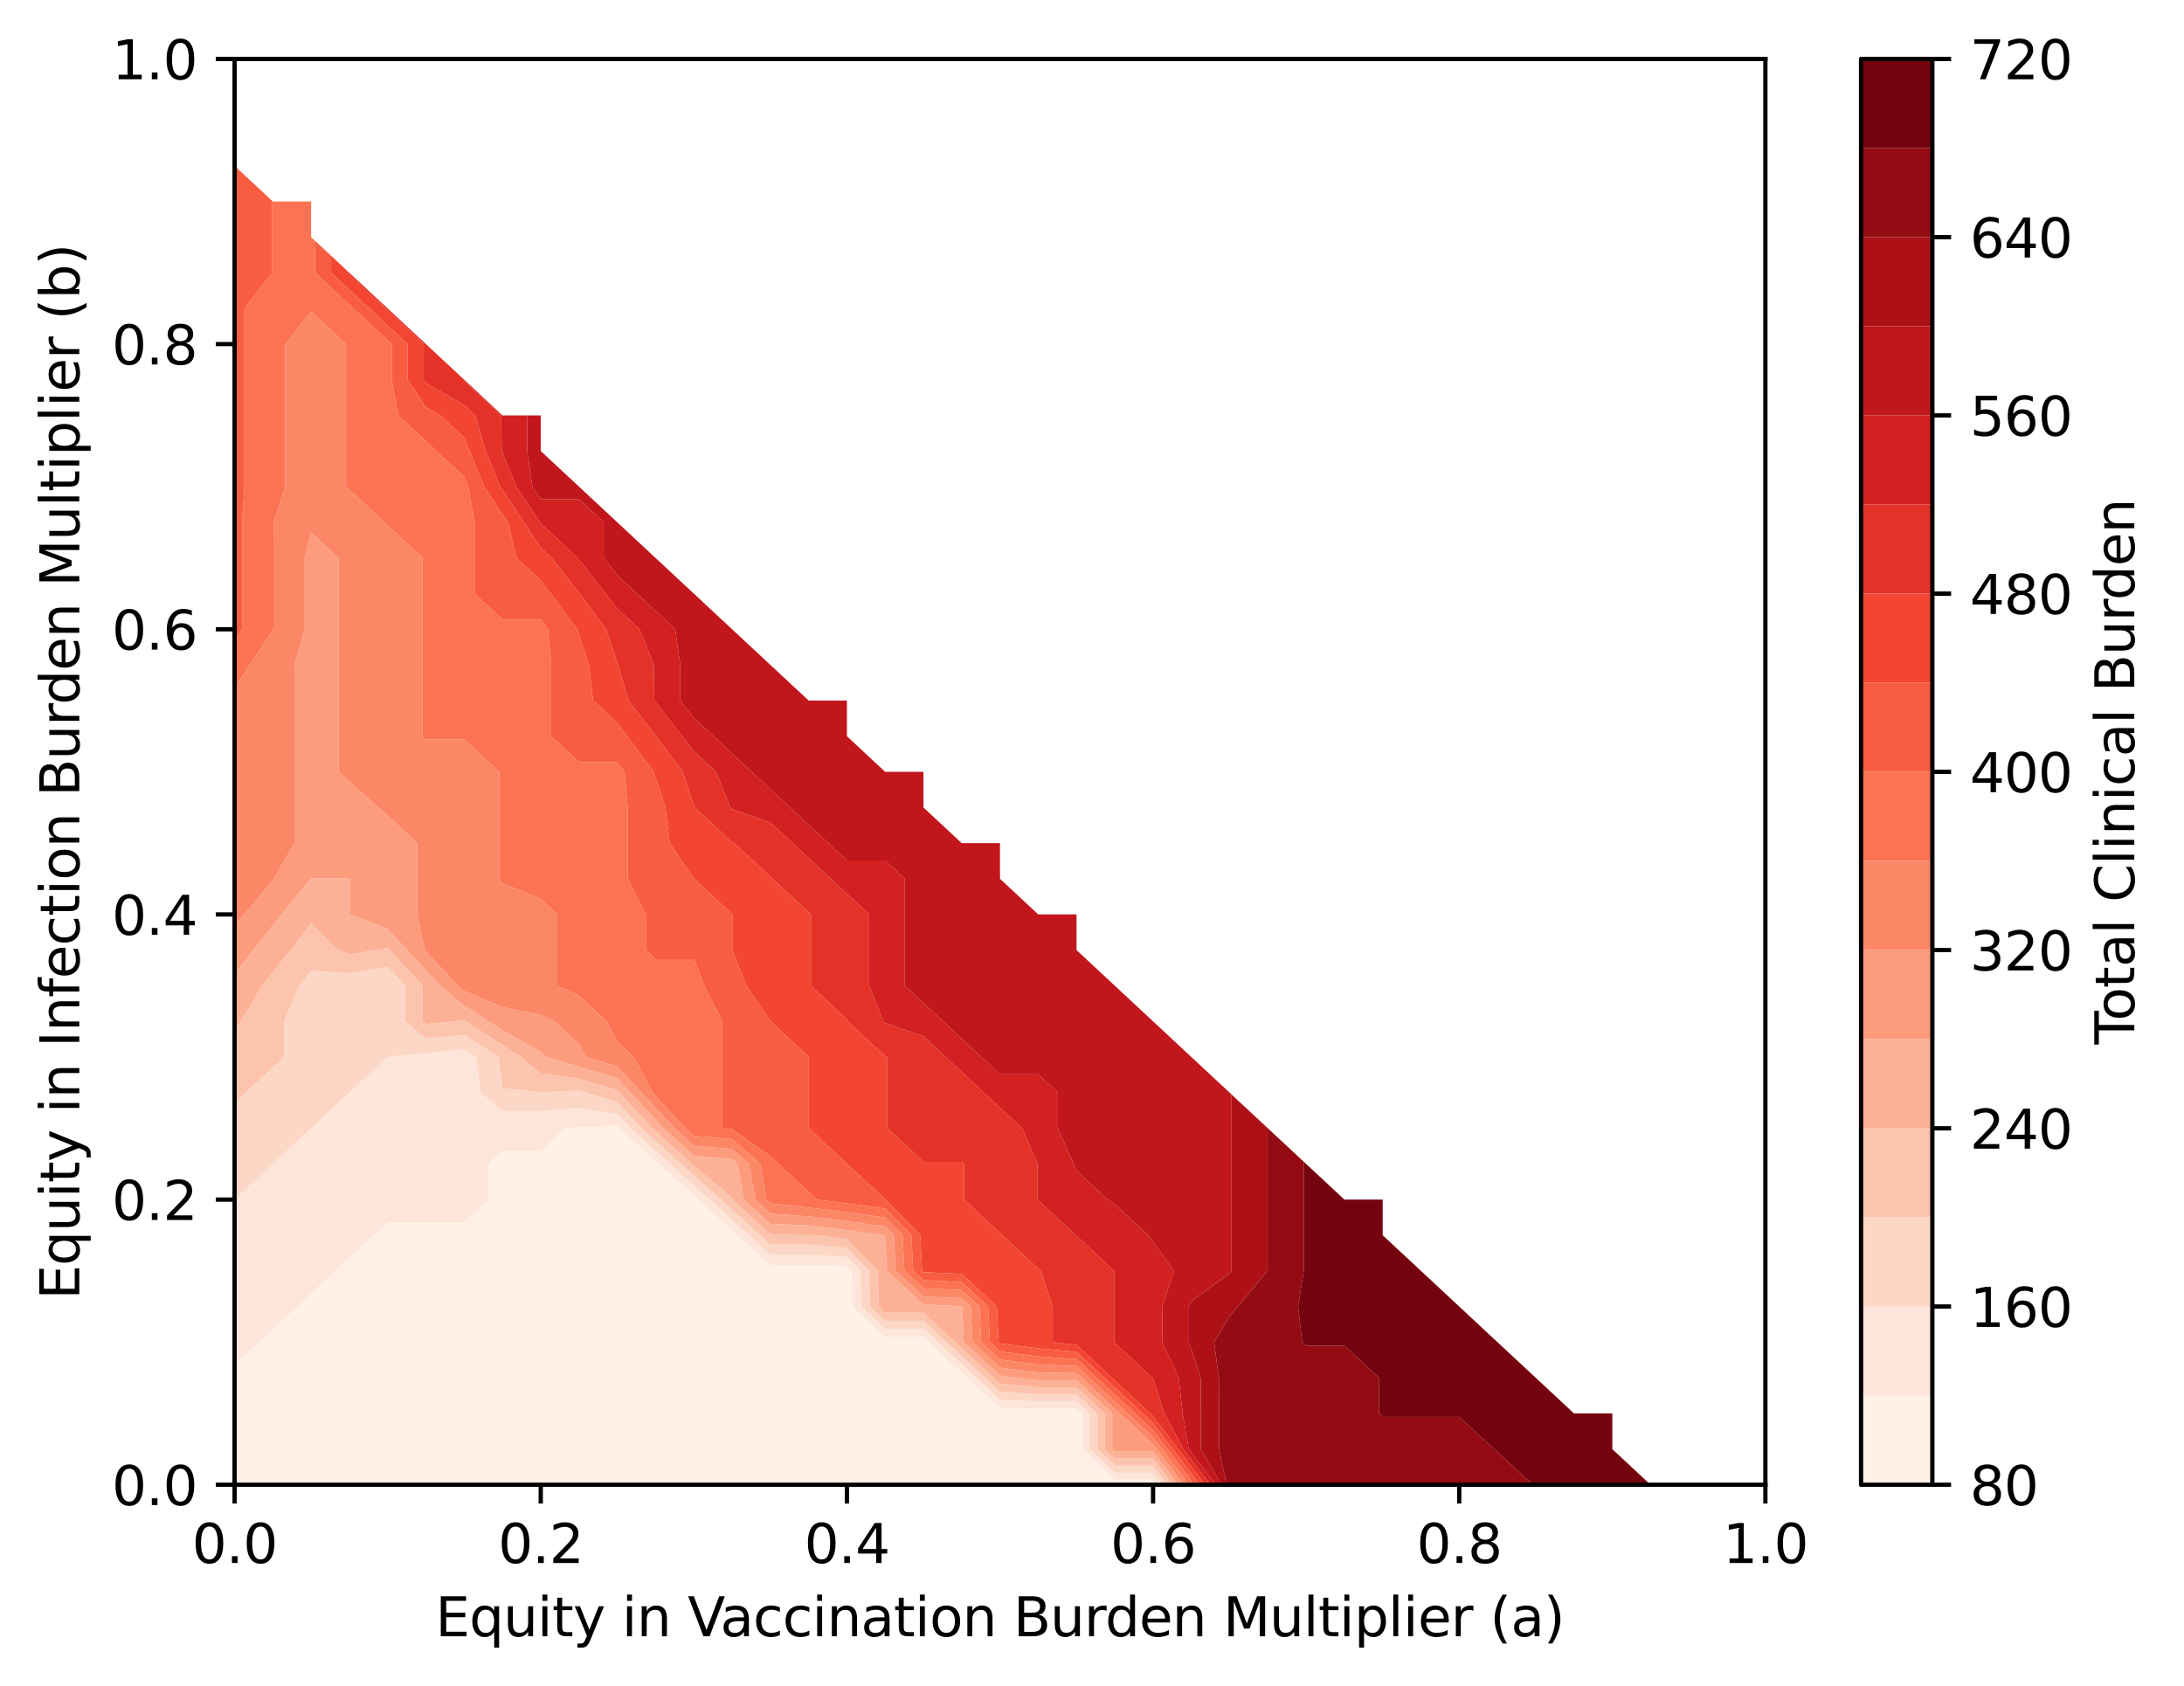 <?xml version="1.0" encoding="utf-8" standalone="no"?>
<!DOCTYPE svg PUBLIC "-//W3C//DTD SVG 1.1//EN"
  "http://www.w3.org/Graphics/SVG/1.1/DTD/svg11.dtd">
<svg xmlns:xlink="http://www.w3.org/1999/xlink" width="407.604pt" height="314.667pt" viewBox="0 0 407.604 314.667" xmlns="http://www.w3.org/2000/svg" version="1.1">
 <defs>
  <style type="text/css">*{stroke-linejoin: round; stroke-linecap: butt}</style>
 </defs>
 <g id="figure_1">
  <g id="patch_1">
   <path d="M 0 314.667 
L 407.604 314.667 
L 407.604 0 
L 0 0 
z
" style="fill: #ffffff"/>
  </g>
  <g id="axes_1">
   <g id="patch_2">
    <path d="M 43.781 277.111 
L 329.477 277.111 
L 329.477 10.999 
L 43.781 10.999 
z
" style="fill: #ffffff"/>
   </g>
   <g id="QuadContourSet_1">
    <path d="M 50.924 277.111 
L 58.066 277.111 
L 65.208 277.111 
L 72.351 277.111 
L 79.493 277.111 
L 86.636 277.111 
L 93.778 277.111 
L 100.92 277.111 
L 108.063 277.111 
L 115.205 277.111 
L 122.348 277.111 
L 129.49 277.111 
L 136.632 277.111 
L 143.775 277.111 
L 150.917 277.111 
L 158.06 277.111 
L 165.202 277.111 
L 172.344 277.111 
L 179.487 277.111 
L 186.629 277.111 
L 193.772 277.111 
L 200.914 277.111 
L 208.056 277.111 
L 215.199 277.111 
L 215.9 277.111 
L 215.199 276.186 
L 208.056 276.186 
L 201.907 270.458 
L 201.907 263.806 
L 200.914 262.88 
L 193.772 262.88 
L 186.629 262.753 
L 180.579 257.153 
L 179.487 256.141 
L 173.393 250.5 
L 172.344 249.523 
L 165.202 249.523 
L 159.042 243.847 
L 158.964 237.194 
L 158.06 236.274 
L 150.917 236.131 
L 143.775 236.131 
L 137.645 230.542 
L 136.632 229.619 
L 130.348 223.889 
L 129.49 223.134 
L 122.968 217.236 
L 122.348 216.675 
L 115.611 210.583 
L 115.205 210.145 
L 108.063 210.397 
L 105.455 210.583 
L 100.92 214.807 
L 93.778 214.807 
L 91.171 217.236 
L 91.171 223.889 
L 86.636 228.113 
L 79.493 228.113 
L 72.351 228.113 
L 69.743 230.542 
L 65.208 234.766 
L 62.601 237.194 
L 58.066 241.418 
L 55.459 243.847 
L 50.924 248.071 
L 48.316 250.5 
L 43.781 254.724 
L 43.781 257.153 
L 43.781 263.806 
L 43.781 270.458 
L 43.781 277.111 
z
" clip-path="url(#p9792ac7815)" style="fill: #fff0e8"/>
    <path d="M 208.056 276.186 
L 215.199 276.186 
L 215.9 277.111 
L 216.901 277.111 
L 215.199 274.866 
L 208.056 274.866 
L 203.325 270.458 
L 203.325 263.806 
L 200.914 261.56 
L 193.772 261.56 
L 186.629 261.252 
L 182.201 257.153 
L 179.487 254.64 
L 175.015 250.5 
L 172.344 248.013 
L 165.202 248.013 
L 160.681 243.847 
L 160.604 237.194 
L 158.06 234.604 
L 150.917 234.204 
L 143.775 234.204 
L 139.759 230.542 
L 136.632 227.691 
L 132.463 223.889 
L 129.49 221.275 
L 125.024 217.236 
L 122.348 214.816 
L 117.666 210.583 
L 115.205 207.924 
L 108.063 206.867 
L 100.92 207.376 
L 93.778 207.376 
L 89.652 203.93 
L 88.827 197.278 
L 86.636 195.866 
L 79.493 196.572 
L 72.357 197.278 
L 72.351 197.283 
L 65.215 203.93 
L 65.208 203.936 
L 58.072 210.583 
L 58.066 210.589 
L 50.93 217.236 
L 50.924 217.242 
L 43.787 223.889 
L 43.781 223.894 
L 43.781 230.542 
L 43.781 237.194 
L 43.781 243.847 
L 43.781 250.5 
L 43.781 254.724 
L 48.316 250.5 
L 50.924 248.071 
L 55.459 243.847 
L 58.066 241.418 
L 62.601 237.194 
L 65.208 234.766 
L 69.743 230.542 
L 72.351 228.113 
L 79.493 228.113 
L 86.636 228.113 
L 91.171 223.889 
L 91.171 217.236 
L 93.778 214.807 
L 100.92 214.807 
L 105.455 210.583 
L 108.063 210.397 
L 115.205 210.145 
L 115.611 210.583 
L 122.348 216.675 
L 122.968 217.236 
L 129.49 223.134 
L 130.348 223.889 
L 136.632 229.619 
L 137.645 230.542 
L 143.775 236.131 
L 150.917 236.131 
L 158.06 236.274 
L 158.964 237.194 
L 159.042 243.847 
L 165.202 249.523 
L 172.344 249.523 
L 173.393 250.5 
L 179.487 256.141 
L 180.579 257.153 
L 186.629 262.753 
L 193.772 262.88 
L 200.914 262.88 
L 201.907 263.806 
L 201.907 270.458 
z
" clip-path="url(#p9792ac7815)" style="fill: #fee5d9"/>
    <path d="M 208.056 274.866 
L 215.199 274.866 
L 216.901 277.111 
L 217.902 277.111 
L 215.199 273.546 
L 208.056 273.546 
L 204.742 270.458 
L 204.742 263.806 
L 200.914 260.24 
L 193.772 260.24 
L 186.629 259.751 
L 183.823 257.153 
L 179.487 253.138 
L 176.637 250.5 
L 172.344 246.502 
L 165.202 246.502 
L 162.321 243.847 
L 162.243 237.194 
L 158.06 232.935 
L 150.917 232.276 
L 143.775 232.276 
L 141.873 230.542 
L 136.632 225.763 
L 134.577 223.889 
L 129.49 219.416 
L 127.079 217.236 
L 122.348 212.957 
L 119.722 210.583 
L 115.205 205.702 
L 109.308 203.93 
L 108.063 203.556 
L 100.92 203.846 
L 93.778 203.113 
L 93.055 197.278 
L 86.636 193.143 
L 79.493 193.849 
L 75.62 190.625 
L 75.62 183.972 
L 72.351 180.442 
L 65.208 181.648 
L 58.066 181.179 
L 55.87 183.972 
L 53.005 190.625 
L 53.005 197.278 
L 50.924 199.217 
L 45.863 203.93 
L 43.781 205.869 
L 43.781 210.583 
L 43.781 217.236 
L 43.781 223.889 
L 43.781 223.894 
L 43.787 223.889 
L 50.924 217.242 
L 50.93 217.236 
L 58.066 210.589 
L 58.072 210.583 
L 65.208 203.936 
L 65.215 203.93 
L 72.351 197.283 
L 72.357 197.278 
L 79.493 196.572 
L 86.636 195.866 
L 88.827 197.278 
L 89.652 203.93 
L 93.778 207.376 
L 100.92 207.376 
L 108.063 206.867 
L 115.205 207.924 
L 117.666 210.583 
L 122.348 214.816 
L 125.024 217.236 
L 129.49 221.275 
L 132.463 223.889 
L 136.632 227.691 
L 139.759 230.542 
L 143.775 234.204 
L 150.917 234.204 
L 158.06 234.604 
L 160.604 237.194 
L 160.681 243.847 
L 165.202 248.013 
L 172.344 248.013 
L 175.015 250.5 
L 179.487 254.64 
L 182.201 257.153 
L 186.629 261.252 
L 193.772 261.56 
L 200.914 261.56 
L 203.325 263.806 
L 203.325 270.458 
z
" clip-path="url(#p9792ac7815)" style="fill: #fdd7c6"/>
    <path d="M 208.056 273.546 
L 215.199 273.546 
L 217.902 277.111 
L 218.903 277.111 
L 215.199 272.225 
L 208.056 272.225 
L 206.159 270.458 
L 206.159 263.806 
L 200.914 258.92 
L 193.772 258.92 
L 186.629 258.249 
L 185.445 257.153 
L 179.487 251.637 
L 178.259 250.5 
L 172.344 244.991 
L 165.202 244.991 
L 163.96 243.847 
L 163.883 237.194 
L 158.06 231.266 
L 152.259 230.542 
L 150.917 230.374 
L 143.775 230.348 
L 136.691 223.889 
L 136.632 223.545 
L 129.49 217.557 
L 129.135 217.236 
L 122.348 211.098 
L 121.778 210.583 
L 115.622 203.93 
L 115.205 203.48 
L 108.063 201.335 
L 100.92 200.315 
L 97.283 197.278 
L 93.778 195.02 
L 86.953 190.625 
L 86.636 190.42 
L 84.568 190.625 
L 79.493 191.126 
L 78.891 190.625 
L 78.891 183.972 
L 72.728 177.319 
L 72.351 176.912 
L 69.939 177.319 
L 65.208 178.118 
L 63.159 177.319 
L 58.066 172.361 
L 54.187 177.319 
L 50.924 181.463 
L 48.938 183.972 
L 44.894 190.625 
L 43.781 192.457 
L 43.781 197.278 
L 43.781 203.93 
L 43.781 205.869 
L 45.863 203.93 
L 50.924 199.217 
L 53.005 197.278 
L 53.005 190.625 
L 55.87 183.972 
L 58.066 181.179 
L 65.208 181.648 
L 72.351 180.442 
L 75.62 183.972 
L 75.62 190.625 
L 79.493 193.849 
L 86.636 193.143 
L 93.055 197.278 
L 93.778 203.113 
L 100.92 203.846 
L 108.063 203.556 
L 109.308 203.93 
L 115.205 205.702 
L 119.722 210.583 
L 122.348 212.957 
L 127.079 217.236 
L 129.49 219.416 
L 134.577 223.889 
L 136.632 225.763 
L 141.873 230.542 
L 143.775 232.276 
L 150.917 232.276 
L 158.06 232.935 
L 162.243 237.194 
L 162.321 243.847 
L 165.202 246.502 
L 172.344 246.502 
L 176.637 250.5 
L 179.487 253.138 
L 183.823 257.153 
L 186.629 259.751 
L 193.772 260.24 
L 200.914 260.24 
L 204.742 263.806 
L 204.742 270.458 
z
" clip-path="url(#p9792ac7815)" style="fill: #fcc4ad"/>
    <path d="M 208.056 272.225 
L 215.199 272.225 
L 218.903 277.111 
L 219.903 277.111 
L 215.199 270.905 
L 208.056 270.905 
L 207.577 270.458 
L 207.577 263.806 
L 200.914 257.6 
L 193.772 257.6 
L 189.798 257.153 
L 186.629 256.748 
L 179.881 250.5 
L 179.545 243.847 
L 179.487 243.793 
L 172.344 243.48 
L 165.522 237.194 
L 165.202 230.919 
L 165.057 230.542 
L 158.06 229.596 
L 150.917 228.705 
L 143.775 228.421 
L 138.805 223.889 
L 137.676 217.236 
L 136.632 216.318 
L 129.49 215.698 
L 123.834 210.583 
L 122.348 208.977 
L 117.677 203.93 
L 115.205 201.259 
L 108.063 199.113 
L 101.953 197.278 
L 100.92 196.316 
L 93.778 192.298 
L 91.181 190.625 
L 86.636 187.698 
L 82.161 183.972 
L 79.493 181.092 
L 75.998 177.319 
L 72.351 173.382 
L 65.384 170.666 
L 65.384 164.014 
L 65.208 163.853 
L 58.066 163.959 
L 58.021 164.014 
L 52.494 170.666 
L 50.924 172.673 
L 47.271 177.319 
L 43.781 181.728 
L 43.781 183.972 
L 43.781 190.625 
L 43.781 192.457 
L 44.894 190.625 
L 48.938 183.972 
L 50.924 181.463 
L 54.187 177.319 
L 58.066 172.361 
L 63.159 177.319 
L 65.208 178.118 
L 69.939 177.319 
L 72.351 176.912 
L 72.728 177.319 
L 78.891 183.972 
L 78.891 190.625 
L 79.493 191.126 
L 84.568 190.625 
L 86.636 190.42 
L 86.953 190.625 
L 93.778 195.02 
L 97.283 197.278 
L 100.92 200.315 
L 108.063 201.335 
L 115.205 203.48 
L 115.622 203.93 
L 121.778 210.583 
L 122.348 211.098 
L 129.135 217.236 
L 129.49 217.557 
L 136.632 223.545 
L 136.691 223.889 
L 143.775 230.348 
L 150.917 230.374 
L 152.259 230.542 
L 158.06 231.266 
L 163.883 237.194 
L 163.96 243.847 
L 165.202 244.991 
L 172.344 244.991 
L 178.259 250.5 
L 179.487 251.637 
L 185.445 257.153 
L 186.629 258.249 
L 193.772 258.92 
L 200.914 258.92 
L 206.159 263.806 
L 206.159 270.458 
z
" clip-path="url(#p9792ac7815)" style="fill: #fcb095"/>
    <path d="M 208.056 270.905 
L 215.199 270.905 
L 219.903 277.111 
L 220.904 277.111 
L 215.861 270.458 
L 215.199 269.585 
L 208.994 263.806 
L 208.056 262.932 
L 201.852 257.153 
L 200.914 256.279 
L 193.772 256.159 
L 186.629 255.246 
L 181.502 250.5 
L 181.167 243.847 
L 179.487 242.283 
L 172.344 241.97 
L 167.162 237.194 
L 166.822 230.542 
L 165.202 228.892 
L 158.06 227.927 
L 150.917 227.035 
L 143.775 226.493 
L 140.919 223.889 
L 139.79 217.236 
L 136.632 214.459 
L 129.49 213.839 
L 125.89 210.583 
L 122.348 206.756 
L 119.733 203.93 
L 115.205 199.037 
L 109.348 197.278 
L 108.063 194.867 
L 103.508 190.625 
L 100.92 189.428 
L 93.778 187.968 
L 86.636 184.975 
L 85.431 183.972 
L 79.493 177.562 
L 79.269 177.319 
L 77.855 170.666 
L 77.855 164.014 
L 77.855 157.361 
L 72.351 152.234 
L 70.639 150.708 
L 65.208 145.866 
L 63.178 144.055 
L 63.178 137.402 
L 63.178 130.75 
L 63.178 124.097 
L 63.178 117.444 
L 63.178 110.791 
L 63.178 104.138 
L 58.066 99.377 
L 56.868 104.138 
L 56.868 110.791 
L 56.868 117.444 
L 54.943 124.097 
L 54.943 130.75 
L 54.943 137.402 
L 54.943 144.055 
L 54.943 150.708 
L 54.943 157.361 
L 51.123 164.014 
L 50.924 164.254 
L 45.596 170.666 
L 43.781 172.97 
L 43.781 177.319 
L 43.781 181.728 
L 47.271 177.319 
L 50.924 172.673 
L 52.494 170.666 
L 58.021 164.014 
L 58.066 163.959 
L 65.208 163.853 
L 65.384 164.014 
L 65.384 170.666 
L 72.351 173.382 
L 75.998 177.319 
L 79.493 181.092 
L 82.161 183.972 
L 86.636 187.698 
L 91.181 190.625 
L 93.778 192.298 
L 100.92 196.316 
L 101.953 197.278 
L 108.063 199.113 
L 115.205 201.259 
L 117.677 203.93 
L 122.348 208.977 
L 123.834 210.583 
L 129.49 215.698 
L 136.632 216.318 
L 137.676 217.236 
L 138.805 223.889 
L 143.775 228.421 
L 150.917 228.705 
L 158.06 229.596 
L 165.057 230.542 
L 165.202 230.919 
L 165.522 237.194 
L 172.344 243.48 
L 179.487 243.793 
L 179.545 243.847 
L 179.881 250.5 
L 186.629 256.748 
L 189.798 257.153 
L 193.772 257.6 
L 200.914 257.6 
L 207.577 263.806 
L 207.577 270.458 
z
" clip-path="url(#p9792ac7815)" style="fill: #fc9c7d"/>
    <path d="M 216.862 270.458 
L 215.199 268.265 
L 210.412 263.806 
L 208.056 261.612 
L 203.269 257.153 
L 200.914 254.959 
L 193.772 254.658 
L 186.629 253.745 
L 183.124 250.5 
L 182.789 243.847 
L 179.487 240.772 
L 172.344 240.459 
L 168.801 237.194 
L 168.462 230.542 
L 165.202 227.222 
L 158.06 226.257 
L 150.917 225.366 
L 143.775 224.565 
L 143.033 223.889 
L 141.904 217.236 
L 136.632 212.6 
L 129.49 211.98 
L 127.946 210.583 
L 122.348 204.534 
L 121.789 203.93 
L 118.302 197.278 
L 115.205 194.393 
L 113.196 190.625 
L 108.063 185.843 
L 104.017 183.972 
L 104.017 177.319 
L 104.017 170.666 
L 100.92 167.782 
L 93.778 164.842 
L 93.161 164.014 
L 93.161 157.361 
L 93.161 150.708 
L 93.161 144.055 
L 86.636 137.977 
L 79.493 137.977 
L 78.876 137.402 
L 78.876 130.75 
L 78.876 124.097 
L 78.876 117.444 
L 78.876 110.791 
L 78.876 104.138 
L 72.351 98.06 
L 71.734 97.486 
L 65.208 91.408 
L 64.591 90.833 
L 64.591 84.18 
L 64.591 77.527 
L 64.591 70.874 
L 64.591 64.222 
L 58.066 58.144 
L 53.248 64.222 
L 53.248 70.874 
L 53.248 77.527 
L 53.248 84.18 
L 53.248 90.833 
L 51.061 97.486 
L 51.029 104.138 
L 51.029 110.791 
L 51.029 117.444 
L 50.924 117.603 
L 46.627 124.097 
L 43.781 128.399 
L 43.781 130.75 
L 43.781 137.402 
L 43.781 144.055 
L 43.781 150.708 
L 43.781 157.361 
L 43.781 164.014 
L 43.781 170.666 
L 43.781 172.97 
L 45.596 170.666 
L 50.924 164.254 
L 51.123 164.014 
L 54.943 157.361 
L 54.943 150.708 
L 54.943 144.055 
L 54.943 137.402 
L 54.943 130.75 
L 54.943 124.097 
L 56.868 117.444 
L 56.868 110.791 
L 56.868 104.138 
L 58.066 99.377 
L 63.178 104.138 
L 63.178 110.791 
L 63.178 117.444 
L 63.178 124.097 
L 63.178 130.75 
L 63.178 137.402 
L 63.178 144.055 
L 65.208 145.866 
L 70.639 150.708 
L 72.351 152.234 
L 77.855 157.361 
L 77.855 164.014 
L 77.855 170.666 
L 79.269 177.319 
L 79.493 177.562 
L 85.431 183.972 
L 86.636 184.975 
L 93.778 187.968 
L 100.92 189.428 
L 103.508 190.625 
L 108.063 194.867 
L 109.348 197.278 
L 115.205 199.037 
L 119.733 203.93 
L 122.348 206.756 
L 125.89 210.583 
L 129.49 213.839 
L 136.632 214.459 
L 139.79 217.236 
L 140.919 223.889 
L 143.775 226.493 
L 150.917 227.035 
L 158.06 227.927 
L 165.202 228.892 
L 166.822 230.542 
L 167.162 237.194 
L 172.344 241.97 
L 179.487 242.283 
L 181.167 243.847 
L 181.502 250.5 
L 186.629 255.246 
L 193.772 256.159 
L 200.914 256.279 
L 201.852 257.153 
L 208.056 262.932 
L 208.994 263.806 
L 215.199 269.585 
L 215.861 270.458 
L 220.904 277.111 
L 221.905 277.111 
z
" clip-path="url(#p9792ac7815)" style="fill: #fc8767"/>
    <path d="M 222.341 277.111 
L 222.906 277.111 
L 222.341 276.367 
L 217.863 270.458 
L 215.199 266.944 
L 211.829 263.806 
L 208.056 260.292 
L 204.687 257.153 
L 200.914 253.639 
L 193.772 253.156 
L 186.629 252.243 
L 184.746 250.5 
L 184.411 243.847 
L 179.487 239.261 
L 172.344 238.948 
L 170.441 237.194 
L 170.102 230.542 
L 165.202 225.553 
L 158.06 224.588 
L 152.457 223.889 
L 150.917 222.455 
L 145.314 217.236 
L 143.775 215.802 
L 136.632 210.741 
L 134.812 210.583 
L 134.812 203.93 
L 134.812 197.278 
L 134.812 190.625 
L 131.438 183.972 
L 129.49 179.015 
L 122.348 179.015 
L 120.528 177.319 
L 120.528 170.666 
L 117.154 164.014 
L 117.154 157.361 
L 117.154 150.708 
L 116.558 144.055 
L 115.205 142.24 
L 108.063 142.24 
L 102.869 137.402 
L 102.869 130.75 
L 102.869 124.097 
L 102.273 117.444 
L 100.92 115.629 
L 93.778 115.629 
L 88.584 110.791 
L 88.584 104.138 
L 88.584 97.486 
L 87.38 90.833 
L 86.636 89.018 
L 81.442 84.18 
L 79.493 82.365 
L 74.299 77.527 
L 73.096 70.874 
L 73.096 64.222 
L 72.351 63.528 
L 65.953 57.569 
L 65.208 56.875 
L 58.811 50.916 
L 58.811 44.957 
L 58.066 44.263 
L 58.066 37.61 
L 50.924 37.61 
L 50.815 37.509 
L 50.815 37.61 
L 50.815 44.263 
L 50.815 50.916 
L 45.621 57.569 
L 45.621 64.222 
L 45.621 70.874 
L 45.621 77.527 
L 45.621 84.18 
L 45.621 90.833 
L 45.19 97.486 
L 45.19 104.138 
L 45.19 110.791 
L 45.19 117.444 
L 43.781 119.573 
L 43.781 124.097 
L 43.781 128.399 
L 46.627 124.097 
L 50.924 117.603 
L 51.029 117.444 
L 51.029 110.791 
L 51.029 104.138 
L 51.061 97.486 
L 53.248 90.833 
L 53.248 84.18 
L 53.248 77.527 
L 53.248 70.874 
L 53.248 64.222 
L 58.066 58.144 
L 64.591 64.222 
L 64.591 70.874 
L 64.591 77.527 
L 64.591 84.18 
L 64.591 90.833 
L 65.208 91.408 
L 71.734 97.486 
L 72.351 98.06 
L 78.876 104.138 
L 78.876 110.791 
L 78.876 117.444 
L 78.876 124.097 
L 78.876 130.75 
L 78.876 137.402 
L 79.493 137.977 
L 86.636 137.977 
L 93.161 144.055 
L 93.161 150.708 
L 93.161 157.361 
L 93.161 164.014 
L 93.778 164.842 
L 100.92 167.782 
L 104.017 170.666 
L 104.017 177.319 
L 104.017 183.972 
L 108.063 185.843 
L 113.196 190.625 
L 115.205 194.393 
L 118.302 197.278 
L 121.789 203.93 
L 122.348 204.534 
L 127.946 210.583 
L 129.49 211.98 
L 136.632 212.6 
L 141.904 217.236 
L 143.033 223.889 
L 143.775 224.565 
L 150.917 225.366 
L 158.06 226.257 
L 165.202 227.222 
L 168.462 230.542 
L 168.801 237.194 
L 172.344 240.459 
L 179.487 240.772 
L 182.789 243.847 
L 183.124 250.5 
L 186.629 253.745 
L 193.772 254.658 
L 200.914 254.959 
L 203.269 257.153 
L 208.056 261.612 
L 210.412 263.806 
L 215.199 268.265 
L 216.862 270.458 
L 221.905 277.111 
z
" clip-path="url(#p9792ac7815)" style="fill: #fb7353"/>
    <path d="M 222.341 276.367 
L 222.906 277.111 
L 223.907 277.111 
L 222.341 275.046 
L 218.863 270.458 
L 215.199 265.624 
L 213.246 263.806 
L 208.056 258.971 
L 206.104 257.153 
L 200.914 252.319 
L 193.772 251.655 
L 186.629 250.742 
L 186.368 250.5 
L 186.032 243.847 
L 179.487 237.75 
L 172.344 237.438 
L 172.081 237.194 
L 171.741 230.542 
L 165.24 223.889 
L 165.202 223.854 
L 158.097 217.236 
L 158.06 217.201 
L 150.955 210.583 
L 150.955 203.93 
L 150.955 197.278 
L 150.917 197.243 
L 143.812 190.625 
L 143.775 190.59 
L 139.271 183.972 
L 136.67 177.319 
L 136.67 170.666 
L 136.632 170.616 
L 129.544 164.014 
L 129.49 163.979 
L 124.986 157.361 
L 124.18 150.708 
L 122.348 145.123 
L 121.997 144.055 
L 117.038 137.402 
L 115.205 134.945 
L 110.701 130.75 
L 109.895 124.097 
L 108.063 118.511 
L 107.713 117.444 
L 102.753 110.791 
L 100.92 108.334 
L 96.417 104.138 
L 94.787 97.486 
L 93.778 95.965 
L 90.375 90.833 
L 87.644 84.18 
L 86.636 81.722 
L 82.132 77.527 
L 79.493 76.006 
L 76.09 70.874 
L 76.09 64.222 
L 72.351 60.739 
L 68.947 57.569 
L 65.208 54.086 
L 61.805 50.916 
L 61.805 47.746 
L 58.811 44.957 
L 58.811 50.916 
L 65.208 56.875 
L 65.953 57.569 
L 72.351 63.528 
L 73.096 64.222 
L 73.096 70.874 
L 74.299 77.527 
L 79.493 82.365 
L 81.442 84.18 
L 86.636 89.018 
L 87.38 90.833 
L 88.584 97.486 
L 88.584 104.138 
L 88.584 110.791 
L 93.778 115.629 
L 100.92 115.629 
L 102.273 117.444 
L 102.869 124.097 
L 102.869 130.75 
L 102.869 137.402 
L 108.063 142.24 
L 115.205 142.24 
L 116.558 144.055 
L 117.154 150.708 
L 117.154 157.361 
L 117.154 164.014 
L 120.528 170.666 
L 120.528 177.319 
L 122.348 179.015 
L 129.49 179.015 
L 131.438 183.972 
L 134.812 190.625 
L 134.812 197.278 
L 134.812 203.93 
L 134.812 210.583 
L 136.632 210.741 
L 143.775 215.802 
L 145.314 217.236 
L 150.917 222.455 
L 152.457 223.889 
L 158.06 224.588 
L 165.202 225.553 
L 170.102 230.542 
L 170.441 237.194 
L 172.344 238.948 
L 179.487 239.261 
L 184.411 243.847 
L 184.746 250.5 
L 186.629 252.243 
L 193.772 253.156 
L 200.914 253.639 
L 204.687 257.153 
L 208.056 260.292 
L 211.829 263.806 
L 215.199 266.944 
L 217.863 270.458 
z
M 45.19 117.444 
L 45.19 110.791 
L 45.19 104.138 
L 45.19 97.486 
L 45.621 90.833 
L 45.621 84.18 
L 45.621 77.527 
L 45.621 70.874 
L 45.621 64.222 
L 45.621 57.569 
L 50.815 50.916 
L 50.815 44.263 
L 50.815 37.61 
L 50.815 37.509 
L 43.781 30.958 
L 43.781 37.61 
L 43.781 44.263 
L 43.781 50.916 
L 43.781 57.569 
L 43.781 64.222 
L 43.781 70.874 
L 43.781 77.527 
L 43.781 84.18 
L 43.781 90.833 
L 43.781 97.486 
L 43.781 104.138 
L 43.781 110.791 
L 43.781 117.444 
L 43.781 119.573 
z
" clip-path="url(#p9792ac7815)" style="fill: #f85d42"/>
    <path d="M 222.341 275.046 
L 223.907 277.111 
L 224.907 277.111 
L 222.341 273.726 
L 219.864 270.458 
L 215.199 264.304 
L 214.664 263.806 
L 208.056 257.651 
L 207.521 257.153 
L 200.914 250.998 
L 196.481 250.5 
L 196.481 243.847 
L 194.194 237.194 
L 193.772 236.801 
L 187.052 230.542 
L 186.629 230.148 
L 179.909 223.889 
L 179.909 217.236 
L 179.487 216.843 
L 172.344 216.843 
L 165.625 210.583 
L 165.625 203.93 
L 165.625 197.278 
L 165.202 197.13 
L 158.218 190.625 
L 158.06 190.231 
L 151.34 183.972 
L 151.34 177.319 
L 151.34 170.666 
L 150.917 170.273 
L 144.197 164.014 
L 143.775 163.62 
L 137.055 157.361 
L 136.632 157.214 
L 129.648 150.708 
L 129.49 150.315 
L 127.437 144.055 
L 122.463 137.402 
L 122.348 137.255 
L 117.265 130.75 
L 115.363 124.097 
L 115.205 123.703 
L 113.152 117.444 
L 108.178 110.791 
L 108.063 110.644 
L 102.98 104.138 
L 100.92 102.22 
L 97.781 97.486 
L 93.778 91.45 
L 93.369 90.833 
L 90.639 84.18 
L 88.696 77.527 
L 86.636 75.608 
L 79.493 71.491 
L 79.084 70.874 
L 79.084 64.222 
L 72.351 57.95 
L 71.942 57.569 
L 65.208 51.297 
L 64.799 50.916 
L 64.799 50.535 
L 61.805 47.746 
L 61.805 50.916 
L 65.208 54.086 
L 68.947 57.569 
L 72.351 60.739 
L 76.09 64.222 
L 76.09 70.874 
L 79.493 76.006 
L 82.132 77.527 
L 86.636 81.722 
L 87.644 84.18 
L 90.375 90.833 
L 93.778 95.965 
L 94.787 97.486 
L 96.417 104.138 
L 100.92 108.334 
L 102.753 110.791 
L 107.713 117.444 
L 108.063 118.511 
L 109.895 124.097 
L 110.701 130.75 
L 115.205 134.945 
L 117.038 137.402 
L 121.997 144.055 
L 122.348 145.123 
L 124.18 150.708 
L 124.986 157.361 
L 129.49 163.979 
L 129.544 164.014 
L 136.632 170.616 
L 136.67 170.666 
L 136.67 177.319 
L 139.271 183.972 
L 143.775 190.59 
L 143.812 190.625 
L 150.917 197.243 
L 150.955 197.278 
L 150.955 203.93 
L 150.955 210.583 
L 158.06 217.201 
L 158.097 217.236 
L 165.202 223.854 
L 165.24 223.889 
L 171.741 230.542 
L 172.081 237.194 
L 172.344 237.438 
L 179.487 237.75 
L 186.032 243.847 
L 186.368 250.5 
L 186.629 250.742 
L 193.772 251.655 
L 200.914 252.319 
L 206.104 257.153 
L 208.056 258.971 
L 213.246 263.806 
L 215.199 265.624 
L 218.863 270.458 
z
" clip-path="url(#p9792ac7815)" style="fill: #f24633"/>
    <path d="M 222.341 273.726 
L 224.907 277.111 
L 225.908 277.111 
L 222.341 272.406 
L 220.865 270.458 
L 217.318 263.806 
L 215.199 257.263 
L 215.081 257.153 
L 208.056 250.61 
L 207.939 250.5 
L 207.939 243.847 
L 207.939 237.194 
L 200.914 230.651 
L 200.796 230.542 
L 193.772 223.999 
L 193.654 223.889 
L 193.654 217.236 
L 190.776 210.583 
L 186.629 206.721 
L 183.633 203.93 
L 179.487 200.068 
L 176.491 197.278 
L 172.344 193.415 
L 165.202 190.926 
L 164.879 190.625 
L 162.206 183.972 
L 162.206 177.319 
L 162.206 170.666 
L 158.06 166.804 
L 155.064 164.014 
L 150.917 160.151 
L 147.921 157.361 
L 143.775 153.499 
L 136.632 151.009 
L 136.309 150.708 
L 133.636 144.055 
L 129.49 140.193 
L 127.31 137.402 
L 122.348 131.051 
L 122.112 130.75 
L 122.024 124.097 
L 119.352 117.444 
L 115.205 113.582 
L 113.025 110.791 
L 108.063 104.44 
L 107.828 104.138 
L 100.92 97.705 
L 100.775 97.486 
L 96.363 90.833 
L 93.778 84.534 
L 93.633 84.18 
L 93.543 77.527 
L 86.636 71.094 
L 86.255 70.874 
L 86.255 70.52 
L 79.493 64.222 
L 72.351 57.569 
L 65.208 50.916 
L 64.799 50.535 
L 64.799 50.916 
L 65.208 51.297 
L 71.942 57.569 
L 72.351 57.95 
L 79.084 64.222 
L 79.084 70.874 
L 79.493 71.491 
L 86.636 75.608 
L 88.696 77.527 
L 90.639 84.18 
L 93.369 90.833 
L 93.778 91.45 
L 97.781 97.486 
L 100.92 102.22 
L 102.98 104.138 
L 108.063 110.644 
L 108.178 110.791 
L 113.152 117.444 
L 115.205 123.703 
L 115.363 124.097 
L 117.265 130.75 
L 122.348 137.255 
L 122.463 137.402 
L 127.437 144.055 
L 129.49 150.315 
L 129.648 150.708 
L 136.632 157.214 
L 137.055 157.361 
L 143.775 163.62 
L 144.197 164.014 
L 150.917 170.273 
L 151.34 170.666 
L 151.34 177.319 
L 151.34 183.972 
L 158.06 190.231 
L 158.218 190.625 
L 165.202 197.13 
L 165.625 197.278 
L 165.625 203.93 
L 165.625 210.583 
L 172.344 216.843 
L 179.487 216.843 
L 179.909 217.236 
L 179.909 223.889 
L 186.629 230.148 
L 187.052 230.542 
L 193.772 236.801 
L 194.194 237.194 
L 196.481 243.847 
L 196.481 250.5 
L 200.914 250.998 
L 207.521 257.153 
L 208.056 257.651 
L 214.664 263.806 
L 215.199 264.304 
L 219.864 270.458 
z
" clip-path="url(#p9792ac7815)" style="fill: #e53228"/>
    <path d="M 222.341 272.406 
L 225.908 277.111 
L 226.909 277.111 
L 222.341 271.086 
L 221.866 270.458 
L 220.722 263.806 
L 219.982 257.153 
L 216.922 250.5 
L 216.922 243.847 
L 219.11 237.194 
L 215.199 231.794 
L 214.265 230.542 
L 208.056 224.758 
L 206.712 223.889 
L 200.914 218.489 
L 200.363 217.236 
L 197.437 210.583 
L 197.437 203.93 
L 193.772 200.517 
L 186.629 200.517 
L 183.152 197.278 
L 179.487 193.864 
L 176.009 190.625 
L 172.344 187.211 
L 168.867 183.972 
L 168.867 177.319 
L 168.867 170.666 
L 168.867 164.014 
L 165.202 160.6 
L 158.06 160.6 
L 154.582 157.361 
L 150.917 153.947 
L 147.44 150.708 
L 143.775 147.294 
L 140.297 144.055 
L 136.632 140.641 
L 133.155 137.402 
L 129.49 133.989 
L 126.96 130.75 
L 126.96 124.097 
L 126.013 117.444 
L 122.348 114.03 
L 118.87 110.791 
L 115.205 107.377 
L 112.675 104.138 
L 112.675 97.486 
L 108.063 93.19 
L 100.92 93.19 
L 99.357 90.833 
L 98.39 84.18 
L 98.39 77.527 
L 93.778 77.527 
L 86.636 70.874 
L 86.255 70.52 
L 86.255 70.874 
L 86.636 71.094 
L 93.543 77.527 
L 93.633 84.18 
L 93.778 84.534 
L 96.363 90.833 
L 100.775 97.486 
L 100.92 97.705 
L 107.828 104.138 
L 108.063 104.44 
L 113.025 110.791 
L 115.205 113.582 
L 119.352 117.444 
L 122.024 124.097 
L 122.112 130.75 
L 122.348 131.051 
L 127.31 137.402 
L 129.49 140.193 
L 133.636 144.055 
L 136.309 150.708 
L 136.632 151.009 
L 143.775 153.499 
L 147.921 157.361 
L 150.917 160.151 
L 155.064 164.014 
L 158.06 166.804 
L 162.206 170.666 
L 162.206 177.319 
L 162.206 183.972 
L 164.879 190.625 
L 165.202 190.926 
L 172.344 193.415 
L 176.491 197.278 
L 179.487 200.068 
L 183.633 203.93 
L 186.629 206.721 
L 190.776 210.583 
L 193.654 217.236 
L 193.654 223.889 
L 193.772 223.999 
L 200.796 230.542 
L 200.914 230.651 
L 207.939 237.194 
L 207.939 243.847 
L 207.939 250.5 
L 208.056 250.61 
L 215.081 257.153 
L 215.199 257.263 
L 217.318 263.806 
L 220.865 270.458 
z
" clip-path="url(#p9792ac7815)" style="fill: #d32020"/>
    <path d="M 222.341 271.086 
L 226.909 277.111 
L 227.91 277.111 
L 224.128 270.458 
L 224.126 263.806 
L 224.084 257.153 
L 222.341 251.773 
L 221.756 250.5 
L 221.756 243.847 
L 222.341 242.872 
L 229.484 237.63 
L 229.848 237.194 
L 229.848 230.542 
L 229.848 223.889 
L 229.848 217.236 
L 229.848 210.583 
L 229.848 204.269 
L 229.484 203.93 
L 222.341 197.278 
L 215.199 190.625 
L 208.056 183.972 
L 200.914 177.319 
L 200.914 170.666 
L 193.772 170.666 
L 186.629 164.014 
L 186.629 157.361 
L 179.487 157.361 
L 172.344 150.708 
L 172.344 144.055 
L 165.202 144.055 
L 158.06 137.402 
L 158.06 130.75 
L 150.917 130.75 
L 143.775 124.097 
L 136.632 117.444 
L 129.49 110.791 
L 122.348 104.138 
L 115.205 97.486 
L 108.063 90.833 
L 100.92 84.18 
L 100.92 77.527 
L 98.39 77.527 
L 98.39 84.18 
L 99.357 90.833 
L 100.92 93.19 
L 108.063 93.19 
L 112.675 97.486 
L 112.675 104.138 
L 115.205 107.377 
L 118.87 110.791 
L 122.348 114.03 
L 126.013 117.444 
L 126.96 124.097 
L 126.96 130.75 
L 129.49 133.989 
L 133.155 137.402 
L 136.632 140.641 
L 140.297 144.055 
L 143.775 147.294 
L 147.44 150.708 
L 150.917 153.947 
L 154.582 157.361 
L 158.06 160.6 
L 165.202 160.6 
L 168.867 164.014 
L 168.867 170.666 
L 168.867 177.319 
L 168.867 183.972 
L 172.344 187.211 
L 176.009 190.625 
L 179.487 193.864 
L 183.152 197.278 
L 186.629 200.517 
L 193.772 200.517 
L 197.437 203.93 
L 197.437 210.583 
L 200.363 217.236 
L 200.914 218.489 
L 206.712 223.889 
L 208.056 224.758 
L 214.265 230.542 
L 215.199 231.794 
L 219.11 237.194 
L 216.922 243.847 
L 216.922 250.5 
L 219.982 257.153 
L 220.722 263.806 
L 221.866 270.458 
z
" clip-path="url(#p9792ac7815)" style="fill: #c1161b"/>
    <path d="M 227.532 270.458 
L 227.53 263.806 
L 227.488 257.153 
L 226.589 250.5 
L 229.484 245.679 
L 231.017 243.847 
L 236.582 237.194 
L 236.582 230.542 
L 236.582 223.889 
L 236.582 217.236 
L 236.582 210.583 
L 236.582 210.543 
L 229.848 204.269 
L 229.848 210.583 
L 229.848 217.236 
L 229.848 223.889 
L 229.848 230.542 
L 229.848 237.194 
L 229.484 237.63 
L 222.341 242.872 
L 221.756 243.847 
L 221.756 250.5 
L 222.341 251.773 
L 224.084 257.153 
L 224.126 263.806 
L 224.128 270.458 
L 227.91 277.111 
L 228.911 277.111 
z
" clip-path="url(#p9792ac7815)" style="fill: #ad1117"/>
    <path d="M 229.484 277.111 
L 236.626 277.111 
L 243.768 277.111 
L 250.911 277.111 
L 258.053 277.111 
L 265.196 277.111 
L 272.338 277.111 
L 279.48 277.111 
L 286.095 277.111 
L 279.48 271.022 
L 278.868 270.458 
L 272.338 264.447 
L 265.196 264.447 
L 258.053 264.447 
L 257.363 263.806 
L 257.363 257.153 
L 250.911 251.143 
L 243.768 251.143 
L 243.037 250.5 
L 242.271 243.847 
L 243.317 237.194 
L 243.317 230.542 
L 243.317 223.889 
L 243.317 217.236 
L 243.317 216.816 
L 236.626 210.583 
L 236.582 210.543 
L 236.582 210.583 
L 236.582 217.236 
L 236.582 223.889 
L 236.582 230.542 
L 236.582 237.194 
L 231.017 243.847 
L 229.484 245.679 
L 226.589 250.5 
L 227.488 257.153 
L 227.53 263.806 
L 227.532 270.458 
L 228.911 277.111 
z
" clip-path="url(#p9792ac7815)" style="fill: #940b13"/>
    <path d="M 279.48 271.022 
L 286.095 277.111 
L 286.623 277.111 
L 293.765 277.111 
L 300.908 277.111 
L 308.05 277.111 
L 300.908 270.458 
L 300.908 263.806 
L 293.765 263.806 
L 286.623 257.153 
L 279.48 250.5 
L 272.338 243.847 
L 265.196 237.194 
L 258.053 230.542 
L 258.053 223.889 
L 250.911 223.889 
L 243.768 217.236 
L 243.317 216.816 
L 243.317 217.236 
L 243.317 223.889 
L 243.317 230.542 
L 243.317 237.194 
L 242.271 243.847 
L 243.037 250.5 
L 243.768 251.143 
L 250.911 251.143 
L 257.363 257.153 
L 257.363 263.806 
L 258.053 264.447 
L 265.196 264.447 
L 272.338 264.447 
L 278.868 270.458 
z
" clip-path="url(#p9792ac7815)" style="fill: #75030f"/>
   </g>
   <g id="matplotlib.axis_1">
    <g id="xtick_1">
     <g id="line2d_1">
      <defs>
       <path id="m067ae58c87" d="M 0 0 
L 0 3.5 
" style="stroke: #000000; stroke-width: 0.8"/>
      </defs>
      <g>
       <use xlink:href="#m067ae58c87" x="43.781" y="277.111" style="stroke: #000000; stroke-width: 0.8"/>
      </g>
     </g>
     <g id="text_1">
      <!-- 0.0 -->
      <g transform="translate(35.83 291.71) scale(0.1 -0.1)">
       <defs>
        <path id="DejaVuSans-30" d="M 2034 4250 
Q 1547 4250 1301 3770 
Q 1056 3291 1056 2328 
Q 1056 1369 1301 889 
Q 1547 409 2034 409 
Q 2525 409 2770 889 
Q 3016 1369 3016 2328 
Q 3016 3291 2770 3770 
Q 2525 4250 2034 4250 
z
M 2034 4750 
Q 2819 4750 3233 4129 
Q 3647 3509 3647 2328 
Q 3647 1150 3233 529 
Q 2819 -91 2034 -91 
Q 1250 -91 836 529 
Q 422 1150 422 2328 
Q 422 3509 836 4129 
Q 1250 4750 2034 4750 
z
" transform="scale(0.016)"/>
        <path id="DejaVuSans-2e" d="M 684 794 
L 1344 794 
L 1344 0 
L 684 0 
L 684 794 
z
" transform="scale(0.016)"/>
       </defs>
       <use xlink:href="#DejaVuSans-30"/>
       <use xlink:href="#DejaVuSans-2e" x="63.623"/>
       <use xlink:href="#DejaVuSans-30" x="95.41"/>
      </g>
     </g>
    </g>
    <g id="xtick_2">
     <g id="line2d_2">
      <g>
       <use xlink:href="#m067ae58c87" x="100.92" y="277.111" style="stroke: #000000; stroke-width: 0.8"/>
      </g>
     </g>
     <g id="text_2">
      <!-- 0.2 -->
      <g transform="translate(92.969 291.71) scale(0.1 -0.1)">
       <defs>
        <path id="DejaVuSans-32" d="M 1228 531 
L 3431 531 
L 3431 0 
L 469 0 
L 469 531 
Q 828 903 1448 1529 
Q 2069 2156 2228 2338 
Q 2531 2678 2651 2914 
Q 2772 3150 2772 3378 
Q 2772 3750 2511 3984 
Q 2250 4219 1831 4219 
Q 1534 4219 1204 4116 
Q 875 4013 500 3803 
L 500 4441 
Q 881 4594 1212 4672 
Q 1544 4750 1819 4750 
Q 2544 4750 2975 4387 
Q 3406 4025 3406 3419 
Q 3406 3131 3298 2873 
Q 3191 2616 2906 2266 
Q 2828 2175 2409 1742 
Q 1991 1309 1228 531 
z
" transform="scale(0.016)"/>
       </defs>
       <use xlink:href="#DejaVuSans-30"/>
       <use xlink:href="#DejaVuSans-2e" x="63.623"/>
       <use xlink:href="#DejaVuSans-32" x="95.41"/>
      </g>
     </g>
    </g>
    <g id="xtick_3">
     <g id="line2d_3">
      <g>
       <use xlink:href="#m067ae58c87" x="158.06" y="277.111" style="stroke: #000000; stroke-width: 0.8"/>
      </g>
     </g>
     <g id="text_3">
      <!-- 0.4 -->
      <g transform="translate(150.108 291.71) scale(0.1 -0.1)">
       <defs>
        <path id="DejaVuSans-34" d="M 2419 4116 
L 825 1625 
L 2419 1625 
L 2419 4116 
z
M 2253 4666 
L 3047 4666 
L 3047 1625 
L 3713 1625 
L 3713 1100 
L 3047 1100 
L 3047 0 
L 2419 0 
L 2419 1100 
L 313 1100 
L 313 1709 
L 2253 4666 
z
" transform="scale(0.016)"/>
       </defs>
       <use xlink:href="#DejaVuSans-30"/>
       <use xlink:href="#DejaVuSans-2e" x="63.623"/>
       <use xlink:href="#DejaVuSans-34" x="95.41"/>
      </g>
     </g>
    </g>
    <g id="xtick_4">
     <g id="line2d_4">
      <g>
       <use xlink:href="#m067ae58c87" x="215.199" y="277.111" style="stroke: #000000; stroke-width: 0.8"/>
      </g>
     </g>
     <g id="text_4">
      <!-- 0.6 -->
      <g transform="translate(207.247 291.71) scale(0.1 -0.1)">
       <defs>
        <path id="DejaVuSans-36" d="M 2113 2584 
Q 1688 2584 1439 2293 
Q 1191 2003 1191 1497 
Q 1191 994 1439 701 
Q 1688 409 2113 409 
Q 2538 409 2786 701 
Q 3034 994 3034 1497 
Q 3034 2003 2786 2293 
Q 2538 2584 2113 2584 
z
M 3366 4563 
L 3366 3988 
Q 3128 4100 2886 4159 
Q 2644 4219 2406 4219 
Q 1781 4219 1451 3797 
Q 1122 3375 1075 2522 
Q 1259 2794 1537 2939 
Q 1816 3084 2150 3084 
Q 2853 3084 3261 2657 
Q 3669 2231 3669 1497 
Q 3669 778 3244 343 
Q 2819 -91 2113 -91 
Q 1303 -91 875 529 
Q 447 1150 447 2328 
Q 447 3434 972 4092 
Q 1497 4750 2381 4750 
Q 2619 4750 2861 4703 
Q 3103 4656 3366 4563 
z
" transform="scale(0.016)"/>
       </defs>
       <use xlink:href="#DejaVuSans-30"/>
       <use xlink:href="#DejaVuSans-2e" x="63.623"/>
       <use xlink:href="#DejaVuSans-36" x="95.41"/>
      </g>
     </g>
    </g>
    <g id="xtick_5">
     <g id="line2d_5">
      <g>
       <use xlink:href="#m067ae58c87" x="272.338" y="277.111" style="stroke: #000000; stroke-width: 0.8"/>
      </g>
     </g>
     <g id="text_5">
      <!-- 0.8 -->
      <g transform="translate(264.386 291.71) scale(0.1 -0.1)">
       <defs>
        <path id="DejaVuSans-38" d="M 2034 2216 
Q 1584 2216 1326 1975 
Q 1069 1734 1069 1313 
Q 1069 891 1326 650 
Q 1584 409 2034 409 
Q 2484 409 2743 651 
Q 3003 894 3003 1313 
Q 3003 1734 2745 1975 
Q 2488 2216 2034 2216 
z
M 1403 2484 
Q 997 2584 770 2862 
Q 544 3141 544 3541 
Q 544 4100 942 4425 
Q 1341 4750 2034 4750 
Q 2731 4750 3128 4425 
Q 3525 4100 3525 3541 
Q 3525 3141 3298 2862 
Q 3072 2584 2669 2484 
Q 3125 2378 3379 2068 
Q 3634 1759 3634 1313 
Q 3634 634 3220 271 
Q 2806 -91 2034 -91 
Q 1263 -91 848 271 
Q 434 634 434 1313 
Q 434 1759 690 2068 
Q 947 2378 1403 2484 
z
M 1172 3481 
Q 1172 3119 1398 2916 
Q 1625 2713 2034 2713 
Q 2441 2713 2670 2916 
Q 2900 3119 2900 3481 
Q 2900 3844 2670 4047 
Q 2441 4250 2034 4250 
Q 1625 4250 1398 4047 
Q 1172 3844 1172 3481 
z
" transform="scale(0.016)"/>
       </defs>
       <use xlink:href="#DejaVuSans-30"/>
       <use xlink:href="#DejaVuSans-2e" x="63.623"/>
       <use xlink:href="#DejaVuSans-38" x="95.41"/>
      </g>
     </g>
    </g>
    <g id="xtick_6">
     <g id="line2d_6">
      <g>
       <use xlink:href="#m067ae58c87" x="329.477" y="277.111" style="stroke: #000000; stroke-width: 0.8"/>
      </g>
     </g>
     <g id="text_6">
      <!-- 1.0 -->
      <g transform="translate(321.526 291.71) scale(0.1 -0.1)">
       <defs>
        <path id="DejaVuSans-31" d="M 794 531 
L 1825 531 
L 1825 4091 
L 703 3866 
L 703 4441 
L 1819 4666 
L 2450 4666 
L 2450 531 
L 3481 531 
L 3481 0 
L 794 0 
L 794 531 
z
" transform="scale(0.016)"/>
       </defs>
       <use xlink:href="#DejaVuSans-31"/>
       <use xlink:href="#DejaVuSans-2e" x="63.623"/>
       <use xlink:href="#DejaVuSans-30" x="95.41"/>
      </g>
     </g>
    </g>
    <g id="text_7">
     <!-- Equity in Vaccination Burden Multiplier (a) -->
     <g transform="translate(81.263 305.388) scale(0.1 -0.1)">
      <defs>
       <path id="DejaVuSans-45" d="M 628 4666 
L 3578 4666 
L 3578 4134 
L 1259 4134 
L 1259 2753 
L 3481 2753 
L 3481 2222 
L 1259 2222 
L 1259 531 
L 3634 531 
L 3634 0 
L 628 0 
L 628 4666 
z
" transform="scale(0.016)"/>
       <path id="DejaVuSans-71" d="M 947 1747 
Q 947 1113 1208 752 
Q 1469 391 1925 391 
Q 2381 391 2643 752 
Q 2906 1113 2906 1747 
Q 2906 2381 2643 2742 
Q 2381 3103 1925 3103 
Q 1469 3103 1208 2742 
Q 947 2381 947 1747 
z
M 2906 525 
Q 2725 213 2448 61 
Q 2172 -91 1784 -91 
Q 1150 -91 751 415 
Q 353 922 353 1747 
Q 353 2572 751 3078 
Q 1150 3584 1784 3584 
Q 2172 3584 2448 3432 
Q 2725 3281 2906 2969 
L 2906 3500 
L 3481 3500 
L 3481 -1331 
L 2906 -1331 
L 2906 525 
z
" transform="scale(0.016)"/>
       <path id="DejaVuSans-75" d="M 544 1381 
L 544 3500 
L 1119 3500 
L 1119 1403 
Q 1119 906 1312 657 
Q 1506 409 1894 409 
Q 2359 409 2629 706 
Q 2900 1003 2900 1516 
L 2900 3500 
L 3475 3500 
L 3475 0 
L 2900 0 
L 2900 538 
Q 2691 219 2414 64 
Q 2138 -91 1772 -91 
Q 1169 -91 856 284 
Q 544 659 544 1381 
z
M 1991 3584 
L 1991 3584 
z
" transform="scale(0.016)"/>
       <path id="DejaVuSans-69" d="M 603 3500 
L 1178 3500 
L 1178 0 
L 603 0 
L 603 3500 
z
M 603 4863 
L 1178 4863 
L 1178 4134 
L 603 4134 
L 603 4863 
z
" transform="scale(0.016)"/>
       <path id="DejaVuSans-74" d="M 1172 4494 
L 1172 3500 
L 2356 3500 
L 2356 3053 
L 1172 3053 
L 1172 1153 
Q 1172 725 1289 603 
Q 1406 481 1766 481 
L 2356 481 
L 2356 0 
L 1766 0 
Q 1100 0 847 248 
Q 594 497 594 1153 
L 594 3053 
L 172 3053 
L 172 3500 
L 594 3500 
L 594 4494 
L 1172 4494 
z
" transform="scale(0.016)"/>
       <path id="DejaVuSans-79" d="M 2059 -325 
Q 1816 -950 1584 -1140 
Q 1353 -1331 966 -1331 
L 506 -1331 
L 506 -850 
L 844 -850 
Q 1081 -850 1212 -737 
Q 1344 -625 1503 -206 
L 1606 56 
L 191 3500 
L 800 3500 
L 1894 763 
L 2988 3500 
L 3597 3500 
L 2059 -325 
z
" transform="scale(0.016)"/>
       <path id="DejaVuSans-20" transform="scale(0.016)"/>
       <path id="DejaVuSans-6e" d="M 3513 2113 
L 3513 0 
L 2938 0 
L 2938 2094 
Q 2938 2591 2744 2837 
Q 2550 3084 2163 3084 
Q 1697 3084 1428 2787 
Q 1159 2491 1159 1978 
L 1159 0 
L 581 0 
L 581 3500 
L 1159 3500 
L 1159 2956 
Q 1366 3272 1645 3428 
Q 1925 3584 2291 3584 
Q 2894 3584 3203 3211 
Q 3513 2838 3513 2113 
z
" transform="scale(0.016)"/>
       <path id="DejaVuSans-56" d="M 1831 0 
L 50 4666 
L 709 4666 
L 2188 738 
L 3669 4666 
L 4325 4666 
L 2547 0 
L 1831 0 
z
" transform="scale(0.016)"/>
       <path id="DejaVuSans-61" d="M 2194 1759 
Q 1497 1759 1228 1600 
Q 959 1441 959 1056 
Q 959 750 1161 570 
Q 1363 391 1709 391 
Q 2188 391 2477 730 
Q 2766 1069 2766 1631 
L 2766 1759 
L 2194 1759 
z
M 3341 1997 
L 3341 0 
L 2766 0 
L 2766 531 
Q 2569 213 2275 61 
Q 1981 -91 1556 -91 
Q 1019 -91 701 211 
Q 384 513 384 1019 
Q 384 1609 779 1909 
Q 1175 2209 1959 2209 
L 2766 2209 
L 2766 2266 
Q 2766 2663 2505 2880 
Q 2244 3097 1772 3097 
Q 1472 3097 1187 3025 
Q 903 2953 641 2809 
L 641 3341 
Q 956 3463 1253 3523 
Q 1550 3584 1831 3584 
Q 2591 3584 2966 3190 
Q 3341 2797 3341 1997 
z
" transform="scale(0.016)"/>
       <path id="DejaVuSans-63" d="M 3122 3366 
L 3122 2828 
Q 2878 2963 2633 3030 
Q 2388 3097 2138 3097 
Q 1578 3097 1268 2742 
Q 959 2388 959 1747 
Q 959 1106 1268 751 
Q 1578 397 2138 397 
Q 2388 397 2633 464 
Q 2878 531 3122 666 
L 3122 134 
Q 2881 22 2623 -34 
Q 2366 -91 2075 -91 
Q 1284 -91 818 406 
Q 353 903 353 1747 
Q 353 2603 823 3093 
Q 1294 3584 2113 3584 
Q 2378 3584 2631 3529 
Q 2884 3475 3122 3366 
z
" transform="scale(0.016)"/>
       <path id="DejaVuSans-6f" d="M 1959 3097 
Q 1497 3097 1228 2736 
Q 959 2375 959 1747 
Q 959 1119 1226 758 
Q 1494 397 1959 397 
Q 2419 397 2687 759 
Q 2956 1122 2956 1747 
Q 2956 2369 2687 2733 
Q 2419 3097 1959 3097 
z
M 1959 3584 
Q 2709 3584 3137 3096 
Q 3566 2609 3566 1747 
Q 3566 888 3137 398 
Q 2709 -91 1959 -91 
Q 1206 -91 779 398 
Q 353 888 353 1747 
Q 353 2609 779 3096 
Q 1206 3584 1959 3584 
z
" transform="scale(0.016)"/>
       <path id="DejaVuSans-42" d="M 1259 2228 
L 1259 519 
L 2272 519 
Q 2781 519 3026 730 
Q 3272 941 3272 1375 
Q 3272 1813 3026 2020 
Q 2781 2228 2272 2228 
L 1259 2228 
z
M 1259 4147 
L 1259 2741 
L 2194 2741 
Q 2656 2741 2882 2914 
Q 3109 3088 3109 3444 
Q 3109 3797 2882 3972 
Q 2656 4147 2194 4147 
L 1259 4147 
z
M 628 4666 
L 2241 4666 
Q 2963 4666 3353 4366 
Q 3744 4066 3744 3513 
Q 3744 3084 3544 2831 
Q 3344 2578 2956 2516 
Q 3422 2416 3680 2098 
Q 3938 1781 3938 1306 
Q 3938 681 3513 340 
Q 3088 0 2303 0 
L 628 0 
L 628 4666 
z
" transform="scale(0.016)"/>
       <path id="DejaVuSans-72" d="M 2631 2963 
Q 2534 3019 2420 3045 
Q 2306 3072 2169 3072 
Q 1681 3072 1420 2755 
Q 1159 2438 1159 1844 
L 1159 0 
L 581 0 
L 581 3500 
L 1159 3500 
L 1159 2956 
Q 1341 3275 1631 3429 
Q 1922 3584 2338 3584 
Q 2397 3584 2469 3576 
Q 2541 3569 2628 3553 
L 2631 2963 
z
" transform="scale(0.016)"/>
       <path id="DejaVuSans-64" d="M 2906 2969 
L 2906 4863 
L 3481 4863 
L 3481 0 
L 2906 0 
L 2906 525 
Q 2725 213 2448 61 
Q 2172 -91 1784 -91 
Q 1150 -91 751 415 
Q 353 922 353 1747 
Q 353 2572 751 3078 
Q 1150 3584 1784 3584 
Q 2172 3584 2448 3432 
Q 2725 3281 2906 2969 
z
M 947 1747 
Q 947 1113 1208 752 
Q 1469 391 1925 391 
Q 2381 391 2643 752 
Q 2906 1113 2906 1747 
Q 2906 2381 2643 2742 
Q 2381 3103 1925 3103 
Q 1469 3103 1208 2742 
Q 947 2381 947 1747 
z
" transform="scale(0.016)"/>
       <path id="DejaVuSans-65" d="M 3597 1894 
L 3597 1613 
L 953 1613 
Q 991 1019 1311 708 
Q 1631 397 2203 397 
Q 2534 397 2845 478 
Q 3156 559 3463 722 
L 3463 178 
Q 3153 47 2828 -22 
Q 2503 -91 2169 -91 
Q 1331 -91 842 396 
Q 353 884 353 1716 
Q 353 2575 817 3079 
Q 1281 3584 2069 3584 
Q 2775 3584 3186 3129 
Q 3597 2675 3597 1894 
z
M 3022 2063 
Q 3016 2534 2758 2815 
Q 2500 3097 2075 3097 
Q 1594 3097 1305 2825 
Q 1016 2553 972 2059 
L 3022 2063 
z
" transform="scale(0.016)"/>
       <path id="DejaVuSans-4d" d="M 628 4666 
L 1569 4666 
L 2759 1491 
L 3956 4666 
L 4897 4666 
L 4897 0 
L 4281 0 
L 4281 4097 
L 3078 897 
L 2444 897 
L 1241 4097 
L 1241 0 
L 628 0 
L 628 4666 
z
" transform="scale(0.016)"/>
       <path id="DejaVuSans-6c" d="M 603 4863 
L 1178 4863 
L 1178 0 
L 603 0 
L 603 4863 
z
" transform="scale(0.016)"/>
       <path id="DejaVuSans-70" d="M 1159 525 
L 1159 -1331 
L 581 -1331 
L 581 3500 
L 1159 3500 
L 1159 2969 
Q 1341 3281 1617 3432 
Q 1894 3584 2278 3584 
Q 2916 3584 3314 3078 
Q 3713 2572 3713 1747 
Q 3713 922 3314 415 
Q 2916 -91 2278 -91 
Q 1894 -91 1617 61 
Q 1341 213 1159 525 
z
M 3116 1747 
Q 3116 2381 2855 2742 
Q 2594 3103 2138 3103 
Q 1681 3103 1420 2742 
Q 1159 2381 1159 1747 
Q 1159 1113 1420 752 
Q 1681 391 2138 391 
Q 2594 391 2855 752 
Q 3116 1113 3116 1747 
z
" transform="scale(0.016)"/>
       <path id="DejaVuSans-28" d="M 1984 4856 
Q 1566 4138 1362 3434 
Q 1159 2731 1159 2009 
Q 1159 1288 1364 580 
Q 1569 -128 1984 -844 
L 1484 -844 
Q 1016 -109 783 600 
Q 550 1309 550 2009 
Q 550 2706 781 3412 
Q 1013 4119 1484 4856 
L 1984 4856 
z
" transform="scale(0.016)"/>
       <path id="DejaVuSans-29" d="M 513 4856 
L 1013 4856 
Q 1481 4119 1714 3412 
Q 1947 2706 1947 2009 
Q 1947 1309 1714 600 
Q 1481 -109 1013 -844 
L 513 -844 
Q 928 -128 1133 580 
Q 1338 1288 1338 2009 
Q 1338 2731 1133 3434 
Q 928 4138 513 4856 
z
" transform="scale(0.016)"/>
      </defs>
      <use xlink:href="#DejaVuSans-45"/>
      <use xlink:href="#DejaVuSans-71" x="63.184"/>
      <use xlink:href="#DejaVuSans-75" x="126.66"/>
      <use xlink:href="#DejaVuSans-69" x="190.039"/>
      <use xlink:href="#DejaVuSans-74" x="217.822"/>
      <use xlink:href="#DejaVuSans-79" x="257.031"/>
      <use xlink:href="#DejaVuSans-20" x="316.211"/>
      <use xlink:href="#DejaVuSans-69" x="347.998"/>
      <use xlink:href="#DejaVuSans-6e" x="375.781"/>
      <use xlink:href="#DejaVuSans-20" x="439.16"/>
      <use xlink:href="#DejaVuSans-56" x="470.947"/>
      <use xlink:href="#DejaVuSans-61" x="531.605"/>
      <use xlink:href="#DejaVuSans-63" x="592.885"/>
      <use xlink:href="#DejaVuSans-63" x="647.865"/>
      <use xlink:href="#DejaVuSans-69" x="702.846"/>
      <use xlink:href="#DejaVuSans-6e" x="730.629"/>
      <use xlink:href="#DejaVuSans-61" x="794.008"/>
      <use xlink:href="#DejaVuSans-74" x="855.287"/>
      <use xlink:href="#DejaVuSans-69" x="894.496"/>
      <use xlink:href="#DejaVuSans-6f" x="922.279"/>
      <use xlink:href="#DejaVuSans-6e" x="983.461"/>
      <use xlink:href="#DejaVuSans-20" x="1046.84"/>
      <use xlink:href="#DejaVuSans-42" x="1078.627"/>
      <use xlink:href="#DejaVuSans-75" x="1147.23"/>
      <use xlink:href="#DejaVuSans-72" x="1210.609"/>
      <use xlink:href="#DejaVuSans-64" x="1249.973"/>
      <use xlink:href="#DejaVuSans-65" x="1313.449"/>
      <use xlink:href="#DejaVuSans-6e" x="1374.973"/>
      <use xlink:href="#DejaVuSans-20" x="1438.352"/>
      <use xlink:href="#DejaVuSans-4d" x="1470.139"/>
      <use xlink:href="#DejaVuSans-75" x="1556.418"/>
      <use xlink:href="#DejaVuSans-6c" x="1619.797"/>
      <use xlink:href="#DejaVuSans-74" x="1647.58"/>
      <use xlink:href="#DejaVuSans-69" x="1686.789"/>
      <use xlink:href="#DejaVuSans-70" x="1714.572"/>
      <use xlink:href="#DejaVuSans-6c" x="1778.049"/>
      <use xlink:href="#DejaVuSans-69" x="1805.832"/>
      <use xlink:href="#DejaVuSans-65" x="1833.615"/>
      <use xlink:href="#DejaVuSans-72" x="1895.139"/>
      <use xlink:href="#DejaVuSans-20" x="1936.252"/>
      <use xlink:href="#DejaVuSans-28" x="1968.039"/>
      <use xlink:href="#DejaVuSans-61" x="2007.053"/>
      <use xlink:href="#DejaVuSans-29" x="2068.332"/>
     </g>
    </g>
   </g>
   <g id="matplotlib.axis_2">
    <g id="ytick_1">
     <g id="line2d_7">
      <defs>
       <path id="m1edcb51b2f" d="M 0 0 
L -3.5 0 
" style="stroke: #000000; stroke-width: 0.8"/>
      </defs>
      <g>
       <use xlink:href="#m1edcb51b2f" x="43.781" y="277.111" style="stroke: #000000; stroke-width: 0.8"/>
      </g>
     </g>
     <g id="text_8">
      <!-- 0.0 -->
      <g transform="translate(20.878 280.91) scale(0.1 -0.1)">
       <use xlink:href="#DejaVuSans-30"/>
       <use xlink:href="#DejaVuSans-2e" x="63.623"/>
       <use xlink:href="#DejaVuSans-30" x="95.41"/>
      </g>
     </g>
    </g>
    <g id="ytick_2">
     <g id="line2d_8">
      <g>
       <use xlink:href="#m1edcb51b2f" x="43.781" y="223.889" style="stroke: #000000; stroke-width: 0.8"/>
      </g>
     </g>
     <g id="text_9">
      <!-- 0.2 -->
      <g transform="translate(20.878 227.688) scale(0.1 -0.1)">
       <use xlink:href="#DejaVuSans-30"/>
       <use xlink:href="#DejaVuSans-2e" x="63.623"/>
       <use xlink:href="#DejaVuSans-32" x="95.41"/>
      </g>
     </g>
    </g>
    <g id="ytick_3">
     <g id="line2d_9">
      <g>
       <use xlink:href="#m1edcb51b2f" x="43.781" y="170.666" style="stroke: #000000; stroke-width: 0.8"/>
      </g>
     </g>
     <g id="text_10">
      <!-- 0.4 -->
      <g transform="translate(20.878 174.466) scale(0.1 -0.1)">
       <use xlink:href="#DejaVuSans-30"/>
       <use xlink:href="#DejaVuSans-2e" x="63.623"/>
       <use xlink:href="#DejaVuSans-34" x="95.41"/>
      </g>
     </g>
    </g>
    <g id="ytick_4">
     <g id="line2d_10">
      <g>
       <use xlink:href="#m1edcb51b2f" x="43.781" y="117.444" style="stroke: #000000; stroke-width: 0.8"/>
      </g>
     </g>
     <g id="text_11">
      <!-- 0.6 -->
      <g transform="translate(20.878 121.243) scale(0.1 -0.1)">
       <use xlink:href="#DejaVuSans-30"/>
       <use xlink:href="#DejaVuSans-2e" x="63.623"/>
       <use xlink:href="#DejaVuSans-36" x="95.41"/>
      </g>
     </g>
    </g>
    <g id="ytick_5">
     <g id="line2d_11">
      <g>
       <use xlink:href="#m1edcb51b2f" x="43.781" y="64.222" style="stroke: #000000; stroke-width: 0.8"/>
      </g>
     </g>
     <g id="text_12">
      <!-- 0.8 -->
      <g transform="translate(20.878 68.021) scale(0.1 -0.1)">
       <use xlink:href="#DejaVuSans-30"/>
       <use xlink:href="#DejaVuSans-2e" x="63.623"/>
       <use xlink:href="#DejaVuSans-38" x="95.41"/>
      </g>
     </g>
    </g>
    <g id="ytick_6">
     <g id="line2d_12">
      <g>
       <use xlink:href="#m1edcb51b2f" x="43.781" y="10.999" style="stroke: #000000; stroke-width: 0.8"/>
      </g>
     </g>
     <g id="text_13">
      <!-- 1.0 -->
      <g transform="translate(20.878 14.798) scale(0.1 -0.1)">
       <use xlink:href="#DejaVuSans-31"/>
       <use xlink:href="#DejaVuSans-2e" x="63.623"/>
       <use xlink:href="#DejaVuSans-30" x="95.41"/>
      </g>
     </g>
    </g>
    <g id="text_14">
     <!-- Equity in Infection Burden Multiplier (b) -->
     <g transform="translate(14.798 242.544) rotate(-90) scale(0.1 -0.1)">
      <defs>
       <path id="DejaVuSans-49" d="M 628 4666 
L 1259 4666 
L 1259 0 
L 628 0 
L 628 4666 
z
" transform="scale(0.016)"/>
       <path id="DejaVuSans-66" d="M 2375 4863 
L 2375 4384 
L 1825 4384 
Q 1516 4384 1395 4259 
Q 1275 4134 1275 3809 
L 1275 3500 
L 2222 3500 
L 2222 3053 
L 1275 3053 
L 1275 0 
L 697 0 
L 697 3053 
L 147 3053 
L 147 3500 
L 697 3500 
L 697 3744 
Q 697 4328 969 4595 
Q 1241 4863 1831 4863 
L 2375 4863 
z
" transform="scale(0.016)"/>
       <path id="DejaVuSans-62" d="M 3116 1747 
Q 3116 2381 2855 2742 
Q 2594 3103 2138 3103 
Q 1681 3103 1420 2742 
Q 1159 2381 1159 1747 
Q 1159 1113 1420 752 
Q 1681 391 2138 391 
Q 2594 391 2855 752 
Q 3116 1113 3116 1747 
z
M 1159 2969 
Q 1341 3281 1617 3432 
Q 1894 3584 2278 3584 
Q 2916 3584 3314 3078 
Q 3713 2572 3713 1747 
Q 3713 922 3314 415 
Q 2916 -91 2278 -91 
Q 1894 -91 1617 61 
Q 1341 213 1159 525 
L 1159 0 
L 581 0 
L 581 4863 
L 1159 4863 
L 1159 2969 
z
" transform="scale(0.016)"/>
      </defs>
      <use xlink:href="#DejaVuSans-45"/>
      <use xlink:href="#DejaVuSans-71" x="63.184"/>
      <use xlink:href="#DejaVuSans-75" x="126.66"/>
      <use xlink:href="#DejaVuSans-69" x="190.039"/>
      <use xlink:href="#DejaVuSans-74" x="217.822"/>
      <use xlink:href="#DejaVuSans-79" x="257.031"/>
      <use xlink:href="#DejaVuSans-20" x="316.211"/>
      <use xlink:href="#DejaVuSans-69" x="347.998"/>
      <use xlink:href="#DejaVuSans-6e" x="375.781"/>
      <use xlink:href="#DejaVuSans-20" x="439.16"/>
      <use xlink:href="#DejaVuSans-49" x="470.947"/>
      <use xlink:href="#DejaVuSans-6e" x="500.439"/>
      <use xlink:href="#DejaVuSans-66" x="563.818"/>
      <use xlink:href="#DejaVuSans-65" x="599.023"/>
      <use xlink:href="#DejaVuSans-63" x="660.547"/>
      <use xlink:href="#DejaVuSans-74" x="715.527"/>
      <use xlink:href="#DejaVuSans-69" x="754.736"/>
      <use xlink:href="#DejaVuSans-6f" x="782.52"/>
      <use xlink:href="#DejaVuSans-6e" x="843.701"/>
      <use xlink:href="#DejaVuSans-20" x="907.08"/>
      <use xlink:href="#DejaVuSans-42" x="938.867"/>
      <use xlink:href="#DejaVuSans-75" x="1007.471"/>
      <use xlink:href="#DejaVuSans-72" x="1070.85"/>
      <use xlink:href="#DejaVuSans-64" x="1110.213"/>
      <use xlink:href="#DejaVuSans-65" x="1173.689"/>
      <use xlink:href="#DejaVuSans-6e" x="1235.213"/>
      <use xlink:href="#DejaVuSans-20" x="1298.592"/>
      <use xlink:href="#DejaVuSans-4d" x="1330.379"/>
      <use xlink:href="#DejaVuSans-75" x="1416.658"/>
      <use xlink:href="#DejaVuSans-6c" x="1480.037"/>
      <use xlink:href="#DejaVuSans-74" x="1507.82"/>
      <use xlink:href="#DejaVuSans-69" x="1547.029"/>
      <use xlink:href="#DejaVuSans-70" x="1574.812"/>
      <use xlink:href="#DejaVuSans-6c" x="1638.289"/>
      <use xlink:href="#DejaVuSans-69" x="1666.072"/>
      <use xlink:href="#DejaVuSans-65" x="1693.855"/>
      <use xlink:href="#DejaVuSans-72" x="1755.379"/>
      <use xlink:href="#DejaVuSans-20" x="1796.492"/>
      <use xlink:href="#DejaVuSans-28" x="1828.279"/>
      <use xlink:href="#DejaVuSans-62" x="1867.293"/>
      <use xlink:href="#DejaVuSans-29" x="1930.77"/>
     </g>
    </g>
   </g>
   <g id="patch_3">
    <path d="M 43.781 277.111 
L 43.781 10.999 
" style="fill: none; stroke: #000000; stroke-width: 0.8; stroke-linejoin: miter; stroke-linecap: square"/>
   </g>
   <g id="patch_4">
    <path d="M 329.477 277.111 
L 329.477 10.999 
" style="fill: none; stroke: #000000; stroke-width: 0.8; stroke-linejoin: miter; stroke-linecap: square"/>
   </g>
   <g id="patch_5">
    <path d="M 43.781 277.111 
L 329.477 277.111 
" style="fill: none; stroke: #000000; stroke-width: 0.8; stroke-linejoin: miter; stroke-linecap: square"/>
   </g>
   <g id="patch_6">
    <path d="M 43.781 10.999 
L 329.477 10.999 
" style="fill: none; stroke: #000000; stroke-width: 0.8; stroke-linejoin: miter; stroke-linecap: square"/>
   </g>
  </g>
  <g id="axes_2">
   <g id="patch_7">
    <path d="M 347.333 277.111 
L 360.639 277.111 
L 360.639 10.999 
L 347.333 10.999 
z
" style="fill: #ffffff"/>
   </g>
   <g id="QuadMesh_1">
    <path d="M 347.333 277.111 
L 360.639 277.111 
L 360.639 260.479 
L 347.333 260.479 
L 347.333 277.111 
" clip-path="url(#p10fe712cdf)" style="fill: #fff0e8"/>
    <path d="M 347.333 260.479 
L 360.639 260.479 
L 360.639 243.847 
L 347.333 243.847 
L 347.333 260.479 
" clip-path="url(#p10fe712cdf)" style="fill: #fee5d9"/>
    <path d="M 347.333 243.847 
L 360.639 243.847 
L 360.639 227.215 
L 347.333 227.215 
L 347.333 243.847 
" clip-path="url(#p10fe712cdf)" style="fill: #fdd7c6"/>
    <path d="M 347.333 227.215 
L 360.639 227.215 
L 360.639 210.583 
L 347.333 210.583 
L 347.333 227.215 
" clip-path="url(#p10fe712cdf)" style="fill: #fcc4ad"/>
    <path d="M 347.333 210.583 
L 360.639 210.583 
L 360.639 193.951 
L 347.333 193.951 
L 347.333 210.583 
" clip-path="url(#p10fe712cdf)" style="fill: #fcb095"/>
    <path d="M 347.333 193.951 
L 360.639 193.951 
L 360.639 177.319 
L 347.333 177.319 
L 347.333 193.951 
" clip-path="url(#p10fe712cdf)" style="fill: #fc9c7d"/>
    <path d="M 347.333 177.319 
L 360.639 177.319 
L 360.639 160.687 
L 347.333 160.687 
L 347.333 177.319 
" clip-path="url(#p10fe712cdf)" style="fill: #fc8767"/>
    <path d="M 347.333 160.687 
L 360.639 160.687 
L 360.639 144.055 
L 347.333 144.055 
L 347.333 160.687 
" clip-path="url(#p10fe712cdf)" style="fill: #fb7353"/>
    <path d="M 347.333 144.055 
L 360.639 144.055 
L 360.639 127.423 
L 347.333 127.423 
L 347.333 144.055 
" clip-path="url(#p10fe712cdf)" style="fill: #f85d42"/>
    <path d="M 347.333 127.423 
L 360.639 127.423 
L 360.639 110.791 
L 347.333 110.791 
L 347.333 127.423 
" clip-path="url(#p10fe712cdf)" style="fill: #f24633"/>
    <path d="M 347.333 110.791 
L 360.639 110.791 
L 360.639 94.159 
L 347.333 94.159 
L 347.333 110.791 
" clip-path="url(#p10fe712cdf)" style="fill: #e53228"/>
    <path d="M 347.333 94.159 
L 360.639 94.159 
L 360.639 77.527 
L 347.333 77.527 
L 347.333 94.159 
" clip-path="url(#p10fe712cdf)" style="fill: #d32020"/>
    <path d="M 347.333 77.527 
L 360.639 77.527 
L 360.639 60.895 
L 347.333 60.895 
L 347.333 77.527 
" clip-path="url(#p10fe712cdf)" style="fill: #c1161b"/>
    <path d="M 347.333 60.895 
L 360.639 60.895 
L 360.639 44.263 
L 347.333 44.263 
L 347.333 60.895 
" clip-path="url(#p10fe712cdf)" style="fill: #ad1117"/>
    <path d="M 347.333 44.263 
L 360.639 44.263 
L 360.639 27.631 
L 347.333 27.631 
L 347.333 44.263 
" clip-path="url(#p10fe712cdf)" style="fill: #940b13"/>
    <path d="M 347.333 27.631 
L 360.639 27.631 
L 360.639 10.999 
L 347.333 10.999 
L 347.333 27.631 
" clip-path="url(#p10fe712cdf)" style="fill: #75030f"/>
   </g>
   <g id="matplotlib.axis_3"/>
   <g id="matplotlib.axis_4">
    <g id="ytick_7">
     <g id="line2d_13">
      <defs>
       <path id="m45680c47a5" d="M 0 0 
L 3.5 0 
" style="stroke: #000000; stroke-width: 0.8"/>
      </defs>
      <g>
       <use xlink:href="#m45680c47a5" x="360.639" y="277.111" style="stroke: #000000; stroke-width: 0.8"/>
      </g>
     </g>
     <g id="text_15">
      <!-- 80 -->
      <g transform="translate(367.639 280.91) scale(0.1 -0.1)">
       <use xlink:href="#DejaVuSans-38"/>
       <use xlink:href="#DejaVuSans-30" x="63.623"/>
      </g>
     </g>
    </g>
    <g id="ytick_8">
     <g id="line2d_14">
      <g>
       <use xlink:href="#m45680c47a5" x="360.639" y="243.847" style="stroke: #000000; stroke-width: 0.8"/>
      </g>
     </g>
     <g id="text_16">
      <!-- 160 -->
      <g transform="translate(367.639 247.646) scale(0.1 -0.1)">
       <use xlink:href="#DejaVuSans-31"/>
       <use xlink:href="#DejaVuSans-36" x="63.623"/>
       <use xlink:href="#DejaVuSans-30" x="127.246"/>
      </g>
     </g>
    </g>
    <g id="ytick_9">
     <g id="line2d_15">
      <g>
       <use xlink:href="#m45680c47a5" x="360.639" y="210.583" style="stroke: #000000; stroke-width: 0.8"/>
      </g>
     </g>
     <g id="text_17">
      <!-- 240 -->
      <g transform="translate(367.639 214.382) scale(0.1 -0.1)">
       <use xlink:href="#DejaVuSans-32"/>
       <use xlink:href="#DejaVuSans-34" x="63.623"/>
       <use xlink:href="#DejaVuSans-30" x="127.246"/>
      </g>
     </g>
    </g>
    <g id="ytick_10">
     <g id="line2d_16">
      <g>
       <use xlink:href="#m45680c47a5" x="360.639" y="177.319" style="stroke: #000000; stroke-width: 0.8"/>
      </g>
     </g>
     <g id="text_18">
      <!-- 320 -->
      <g transform="translate(367.639 181.118) scale(0.1 -0.1)">
       <defs>
        <path id="DejaVuSans-33" d="M 2597 2516 
Q 3050 2419 3304 2112 
Q 3559 1806 3559 1356 
Q 3559 666 3084 287 
Q 2609 -91 1734 -91 
Q 1441 -91 1130 -33 
Q 819 25 488 141 
L 488 750 
Q 750 597 1062 519 
Q 1375 441 1716 441 
Q 2309 441 2620 675 
Q 2931 909 2931 1356 
Q 2931 1769 2642 2001 
Q 2353 2234 1838 2234 
L 1294 2234 
L 1294 2753 
L 1863 2753 
Q 2328 2753 2575 2939 
Q 2822 3125 2822 3475 
Q 2822 3834 2567 4026 
Q 2313 4219 1838 4219 
Q 1578 4219 1281 4162 
Q 984 4106 628 3988 
L 628 4550 
Q 988 4650 1302 4700 
Q 1616 4750 1894 4750 
Q 2613 4750 3031 4423 
Q 3450 4097 3450 3541 
Q 3450 3153 3228 2886 
Q 3006 2619 2597 2516 
z
" transform="scale(0.016)"/>
       </defs>
       <use xlink:href="#DejaVuSans-33"/>
       <use xlink:href="#DejaVuSans-32" x="63.623"/>
       <use xlink:href="#DejaVuSans-30" x="127.246"/>
      </g>
     </g>
    </g>
    <g id="ytick_11">
     <g id="line2d_17">
      <g>
       <use xlink:href="#m45680c47a5" x="360.639" y="144.055" style="stroke: #000000; stroke-width: 0.8"/>
      </g>
     </g>
     <g id="text_19">
      <!-- 400 -->
      <g transform="translate(367.639 147.854) scale(0.1 -0.1)">
       <use xlink:href="#DejaVuSans-34"/>
       <use xlink:href="#DejaVuSans-30" x="63.623"/>
       <use xlink:href="#DejaVuSans-30" x="127.246"/>
      </g>
     </g>
    </g>
    <g id="ytick_12">
     <g id="line2d_18">
      <g>
       <use xlink:href="#m45680c47a5" x="360.639" y="110.791" style="stroke: #000000; stroke-width: 0.8"/>
      </g>
     </g>
     <g id="text_20">
      <!-- 480 -->
      <g transform="translate(367.639 114.59) scale(0.1 -0.1)">
       <use xlink:href="#DejaVuSans-34"/>
       <use xlink:href="#DejaVuSans-38" x="63.623"/>
       <use xlink:href="#DejaVuSans-30" x="127.246"/>
      </g>
     </g>
    </g>
    <g id="ytick_13">
     <g id="line2d_19">
      <g>
       <use xlink:href="#m45680c47a5" x="360.639" y="77.527" style="stroke: #000000; stroke-width: 0.8"/>
      </g>
     </g>
     <g id="text_21">
      <!-- 560 -->
      <g transform="translate(367.639 81.326) scale(0.1 -0.1)">
       <defs>
        <path id="DejaVuSans-35" d="M 691 4666 
L 3169 4666 
L 3169 4134 
L 1269 4134 
L 1269 2991 
Q 1406 3038 1543 3061 
Q 1681 3084 1819 3084 
Q 2600 3084 3056 2656 
Q 3513 2228 3513 1497 
Q 3513 744 3044 326 
Q 2575 -91 1722 -91 
Q 1428 -91 1123 -41 
Q 819 9 494 109 
L 494 744 
Q 775 591 1075 516 
Q 1375 441 1709 441 
Q 2250 441 2565 725 
Q 2881 1009 2881 1497 
Q 2881 1984 2565 2268 
Q 2250 2553 1709 2553 
Q 1456 2553 1204 2497 
Q 953 2441 691 2322 
L 691 4666 
z
" transform="scale(0.016)"/>
       </defs>
       <use xlink:href="#DejaVuSans-35"/>
       <use xlink:href="#DejaVuSans-36" x="63.623"/>
       <use xlink:href="#DejaVuSans-30" x="127.246"/>
      </g>
     </g>
    </g>
    <g id="ytick_14">
     <g id="line2d_20">
      <g>
       <use xlink:href="#m45680c47a5" x="360.639" y="44.263" style="stroke: #000000; stroke-width: 0.8"/>
      </g>
     </g>
     <g id="text_22">
      <!-- 640 -->
      <g transform="translate(367.639 48.062) scale(0.1 -0.1)">
       <use xlink:href="#DejaVuSans-36"/>
       <use xlink:href="#DejaVuSans-34" x="63.623"/>
       <use xlink:href="#DejaVuSans-30" x="127.246"/>
      </g>
     </g>
    </g>
    <g id="ytick_15">
     <g id="line2d_21">
      <g>
       <use xlink:href="#m45680c47a5" x="360.639" y="10.999" style="stroke: #000000; stroke-width: 0.8"/>
      </g>
     </g>
     <g id="text_23">
      <!-- 720 -->
      <g transform="translate(367.639 14.798) scale(0.1 -0.1)">
       <defs>
        <path id="DejaVuSans-37" d="M 525 4666 
L 3525 4666 
L 3525 4397 
L 1831 0 
L 1172 0 
L 2766 4134 
L 525 4134 
L 525 4666 
z
" transform="scale(0.016)"/>
       </defs>
       <use xlink:href="#DejaVuSans-37"/>
       <use xlink:href="#DejaVuSans-32" x="63.623"/>
       <use xlink:href="#DejaVuSans-30" x="127.246"/>
      </g>
     </g>
    </g>
    <g id="text_24">
     <!-- Total Clinical Burden -->
     <g transform="translate(398.325 194.926) rotate(-90) scale(0.1 -0.1)">
      <defs>
       <path id="DejaVuSans-54" d="M -19 4666 
L 3928 4666 
L 3928 4134 
L 2272 4134 
L 2272 0 
L 1638 0 
L 1638 4134 
L -19 4134 
L -19 4666 
z
" transform="scale(0.016)"/>
       <path id="DejaVuSans-43" d="M 4122 4306 
L 4122 3641 
Q 3803 3938 3442 4084 
Q 3081 4231 2675 4231 
Q 1875 4231 1450 3742 
Q 1025 3253 1025 2328 
Q 1025 1406 1450 917 
Q 1875 428 2675 428 
Q 3081 428 3442 575 
Q 3803 722 4122 1019 
L 4122 359 
Q 3791 134 3420 21 
Q 3050 -91 2638 -91 
Q 1578 -91 968 557 
Q 359 1206 359 2328 
Q 359 3453 968 4101 
Q 1578 4750 2638 4750 
Q 3056 4750 3426 4639 
Q 3797 4528 4122 4306 
z
" transform="scale(0.016)"/>
      </defs>
      <use xlink:href="#DejaVuSans-54"/>
      <use xlink:href="#DejaVuSans-6f" x="44.084"/>
      <use xlink:href="#DejaVuSans-74" x="105.266"/>
      <use xlink:href="#DejaVuSans-61" x="144.475"/>
      <use xlink:href="#DejaVuSans-6c" x="205.754"/>
      <use xlink:href="#DejaVuSans-20" x="233.537"/>
      <use xlink:href="#DejaVuSans-43" x="265.324"/>
      <use xlink:href="#DejaVuSans-6c" x="335.148"/>
      <use xlink:href="#DejaVuSans-69" x="362.932"/>
      <use xlink:href="#DejaVuSans-6e" x="390.715"/>
      <use xlink:href="#DejaVuSans-69" x="454.094"/>
      <use xlink:href="#DejaVuSans-63" x="481.877"/>
      <use xlink:href="#DejaVuSans-61" x="536.857"/>
      <use xlink:href="#DejaVuSans-6c" x="598.137"/>
      <use xlink:href="#DejaVuSans-20" x="625.92"/>
      <use xlink:href="#DejaVuSans-42" x="657.707"/>
      <use xlink:href="#DejaVuSans-75" x="726.311"/>
      <use xlink:href="#DejaVuSans-72" x="789.689"/>
      <use xlink:href="#DejaVuSans-64" x="829.053"/>
      <use xlink:href="#DejaVuSans-65" x="892.529"/>
      <use xlink:href="#DejaVuSans-6e" x="954.053"/>
     </g>
    </g>
   </g>
   <g id="LineCollection_1"/>
   <g id="patch_8">
    <path d="M 347.333 277.111 
L 353.986 277.111 
L 360.639 277.111 
L 360.639 10.999 
L 353.986 10.999 
L 347.333 10.999 
L 347.333 277.111 
z
" style="fill: none; stroke: #000000; stroke-width: 0.8; stroke-linejoin: miter; stroke-linecap: square"/>
   </g>
  </g>
 </g>
 <defs>
  <clipPath id="p9792ac7815">
   <rect x="43.781" y="10.999" width="285.696" height="266.112"/>
  </clipPath>
  <clipPath id="p10fe712cdf">
   <rect x="347.333" y="10.999" width="13.306" height="266.112"/>
  </clipPath>
 </defs>
</svg>
